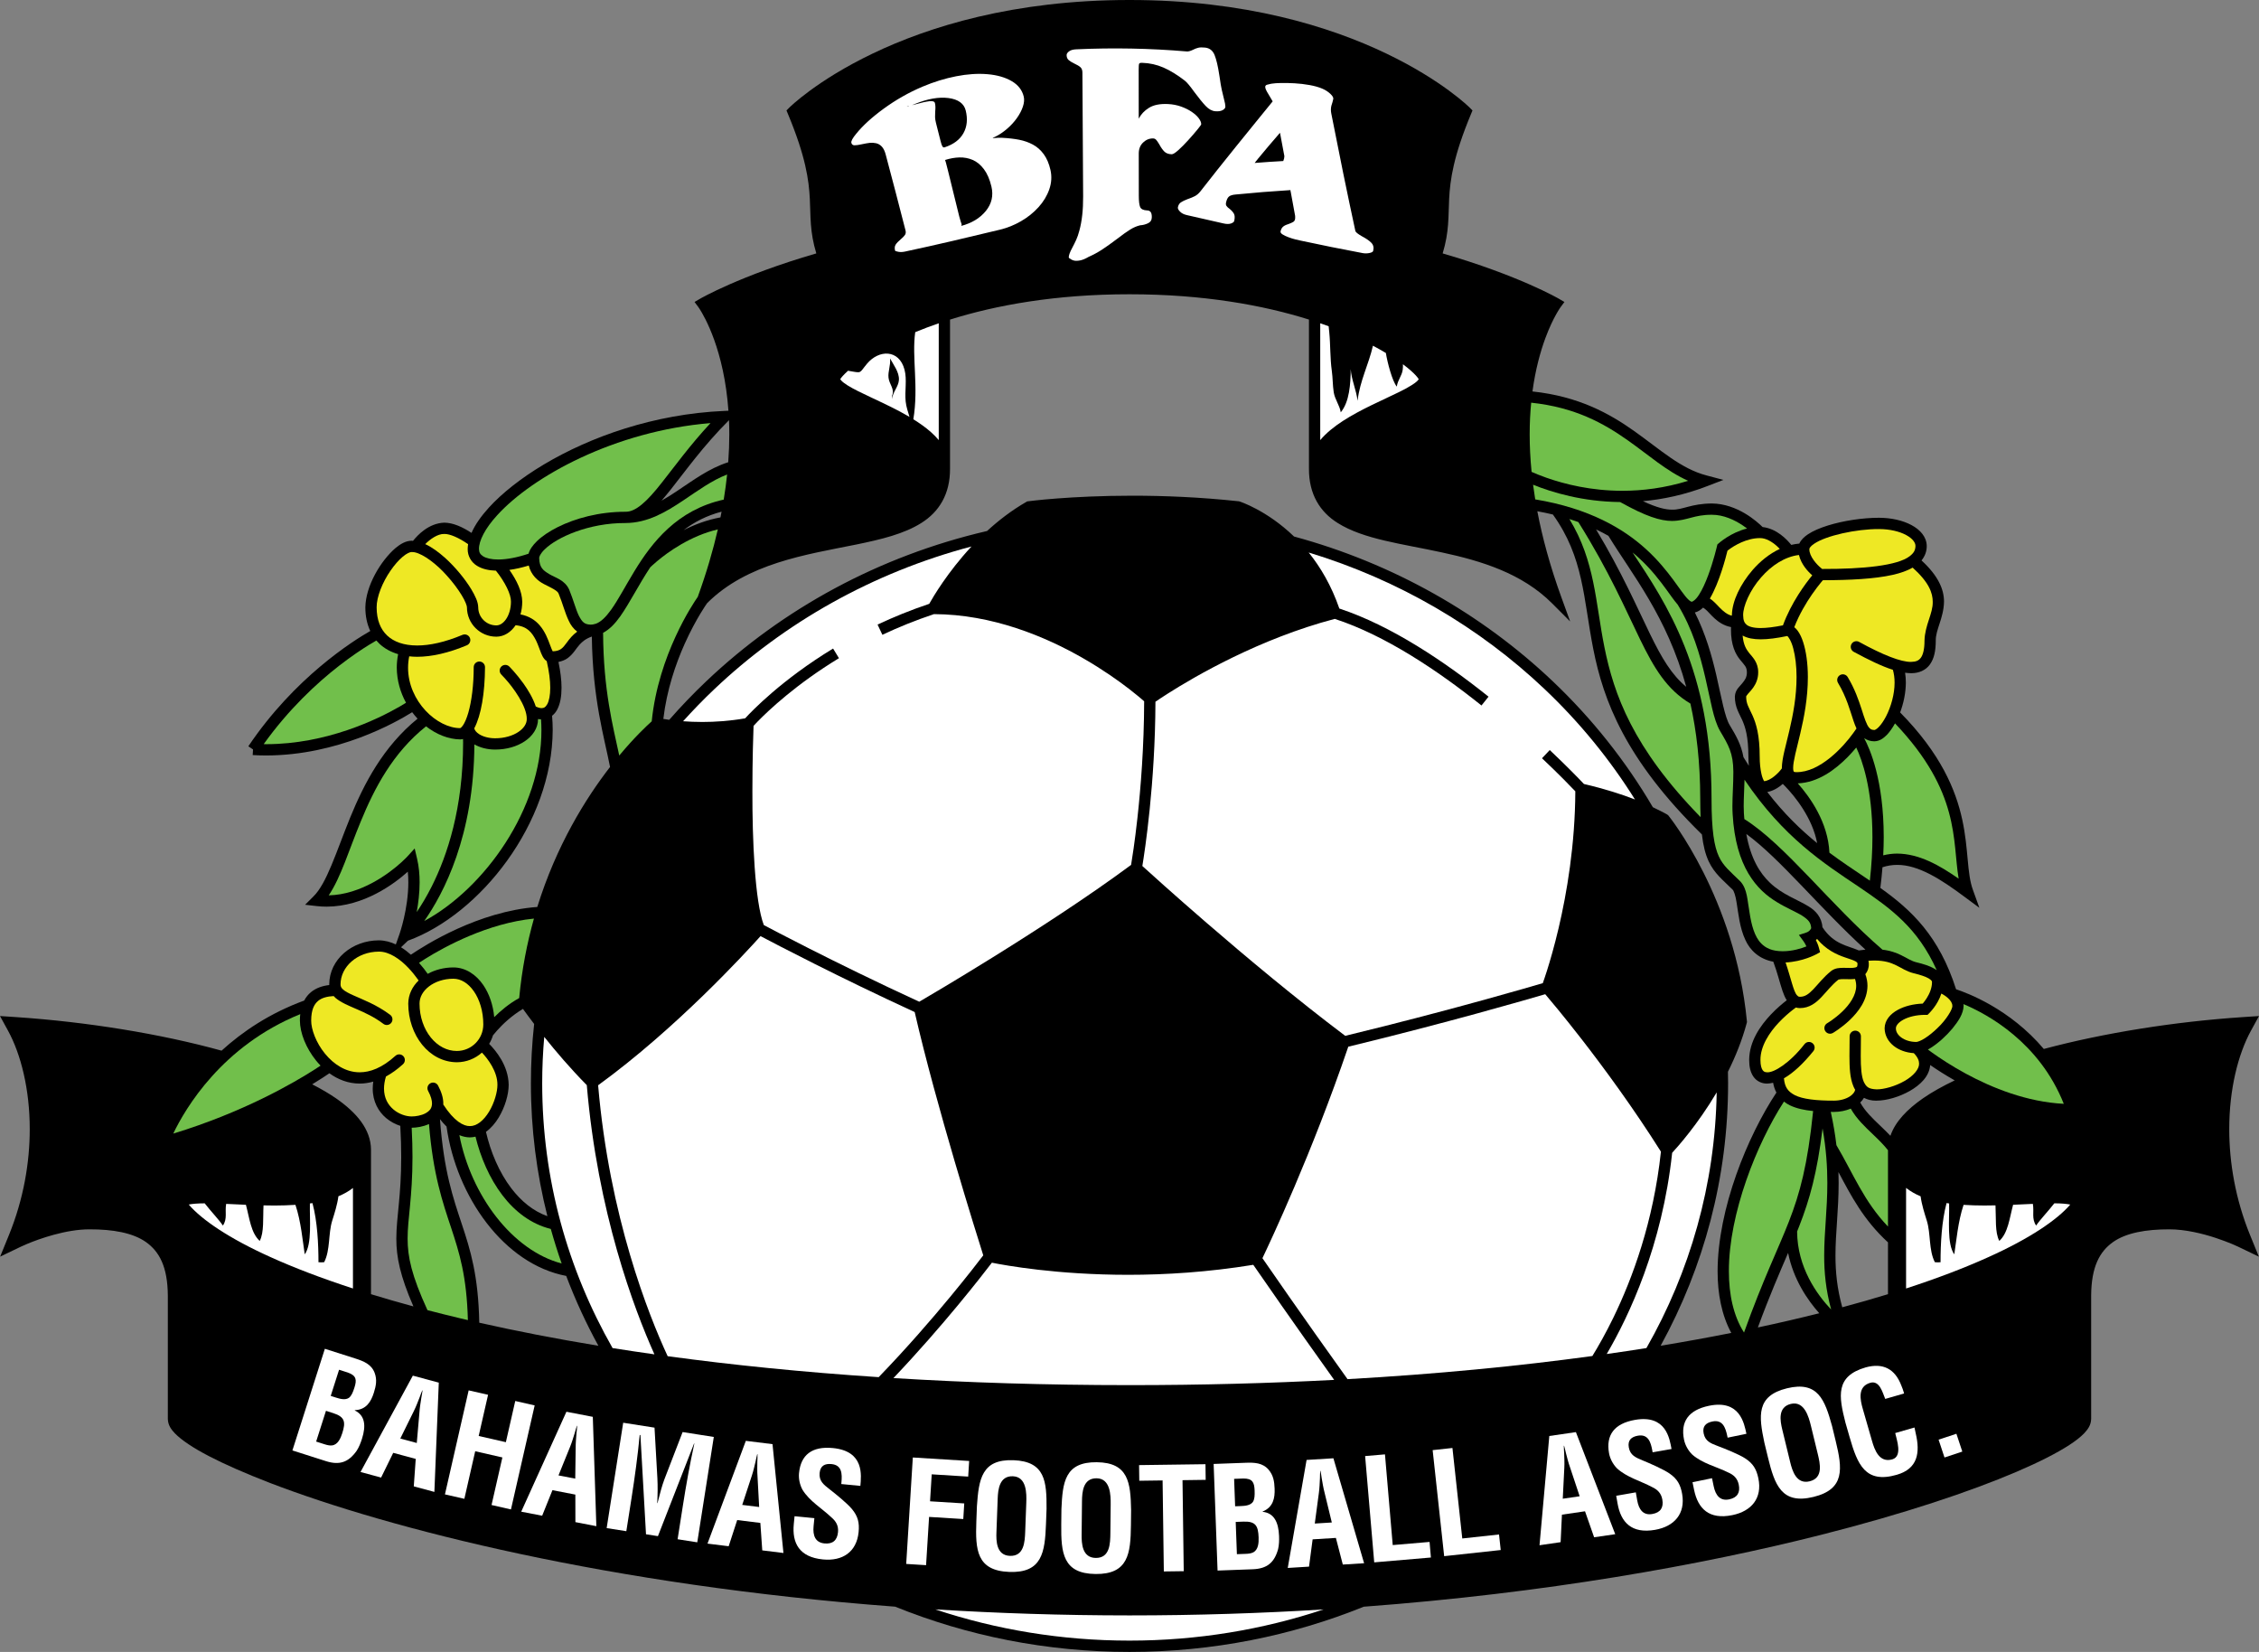 <?xml version="1.0" encoding="utf-8"?>
<!-- Generator: Adobe Illustrator 15.0.0, SVG Export Plug-In . SVG Version: 6.00 Build 0)  -->
<!DOCTYPE svg PUBLIC "-//W3C//DTD SVG 1.1//EN" "http://www.w3.org/Graphics/SVG/1.1/DTD/svg11.dtd">
<svg version="1.1" id="Layer_1" xmlns="http://www.w3.org/2000/svg" xmlns:xlink="http://www.w3.org/1999/xlink" x="0px" y="0px"
	 width="683.84px" height="500px" viewBox="0 0 683.84 500" enable-background="new 0 0 683.84 500" xml:space="preserve">
<rect x="0" y="0" width="683.84" height="500" fill="#808080" stroke="none"/>
<path d="M674.835,341.771c-0.009-12.041,2.672-22.711,6.608-29.867l2.396-4.372l-4.972,0.329
	c-20.511,1.365-41.925,4.767-60.169,9.637c-10.266-12.134-23.118-16.936-26.556-18.064c-5.125-16.065-13.441-23.943-22.922-30.679
	c0.273-2.171,0.48-4.252,0.639-6.257c1.485-0.485,2.952-0.716,4.423-0.716c6.523-0.047,13.473,4.499,20.376,9.634l4.536,3.354
	l-1.912-5.305c-3.826-10.161,2.457-28.915-22.076-53.83c1.039-2.751,1.708-5.882,1.732-9.025c0-1.003-0.074-2.007-0.233-2.995
	c0.616,0.086,1.212,0.138,1.786,0.144c0.044,0,0.087,0.001,0.131,0.001c2.231,0,4.331-0.862,5.602-2.647
	c1.29-1.798,1.759-4.169,1.769-7.149c-0.102-3.299,2.402-6.879,2.494-11.826c0.019-3.74-1.741-7.849-6.807-12.51
	c0.991-1.216,1.599-2.711,1.58-4.366c-0.033-2.83-2.054-4.962-4.635-6.34c-2.63-1.4-6.059-2.198-9.83-2.204
	c-4.989,0.005-10.79,0.886-15.486,2.345c-2.353,0.737-4.422,1.604-6.029,2.672c-1.09,0.739-2.078,1.631-2.595,2.793
	c-0.829,0.071-1.641,0.208-2.435,0.397c-1.344-1.665-4.394-4.915-8.678-5.402c-1.674-1.642-7.608-7.049-15.348-7.132
	c-6.277,0.04-8.84,1.955-12.033,1.872c-1.933,0.008-4.546-0.563-8.847-2.573c6.09-0.54,12.634-1.917,19.442-4.539l4.918-1.893
	l-5.092-1.352c-7.824-2.047-13.891-7.744-21.935-13.453c-7.509-5.32-16.803-10.479-30.771-11.97
	c0.905-6.705,2.409-12.077,3.907-16.133c1.182-3.204,2.359-5.583,3.233-7.152c0.434-0.782,0.795-1.362,1.039-1.74
	s0.356-0.523,0.356-0.526l1.14-1.53l-1.647-0.963c-0.104-0.061-12.051-7.011-35.212-13.737c2.008-6.626,1.693-11.202,1.962-16.503
	c0.301-5.775,1.257-12.818,6.629-25.713l0.439-1.057l-0.807-0.811C444.748,32.404,412.17-0.006,341.919,0
	c-70.253-0.006-102.833,32.404-103.031,32.617l-0.808,0.811l0.439,1.057c5.376,12.896,6.332,19.938,6.63,25.713
	c0.271,5.302-0.045,9.877,1.963,16.503c-23.162,6.726-35.11,13.676-35.212,13.737l-1.648,0.961l1.14,1.532
	c0,0.003,0.111,0.147,0.358,0.526c1.524,2.354,7.46,12.568,8.759,30.864l-1.215,0.053c-21.352,0.929-40.612,7.847-54.611,16.183
	c-6.999,4.174-12.685,8.696-16.682,13.073c-2.379,2.627-4.18,5.185-5.264,7.666c-2.801-1.831-5.575-3.062-8.219-3.099
	c-4.791,0.152-8.153,3.838-9.492,5.507c-0.14-0.01-0.277-0.038-0.417-0.04c-1.817,0.037-3.364,0.971-4.894,2.227
	c-4.479,3.856-9.018,11.453-9.115,17.935c-0.007,2.661,0.509,5.077,1.491,7.16c-5.257,3.006-22.929,14.109-36.911,34.897
	l1.416,0.955l-0.099,1.705c1.368,0.079,2.728,0.118,4.071,0.118c21.68-0.023,39.208-9.967,44.202-13.091
	c0.517,0.685,1.06,1.339,1.638,1.952c-10.458,8.524-16.189,19.687-20.34,29.778c-4.308,10.589-7.144,20.104-11.198,24.047
	l-2.508,2.502l3.524,0.402c1.023,0.117,2.035,0.172,3.035,0.172c11.277-0.065,20.388-6.882,24.533-10.583
	c0.109,1.064,0.157,2.148,0.156,3.228c0.002,3.986-0.663,7.922-1.333,10.84c-0.671,2.92-1.331,4.772-1.328,4.778l-1.118,3.174
	c-1.562-0.741-3.271-1.226-5.129-1.241c-8.136,0.014-14.996,5.773-15.033,13.328c-0.002,0.068,0.007,0.133,0.009,0.201
	c-2.017,0.233-3.937,0.847-5.533,2.148c-0.836,0.681-1.525,1.536-2.061,2.547c-10.428,3.836-18.639,9.363-25.009,15.165
	c-18.657-5.155-40.834-8.707-62.098-10.149L0,307.532l2.394,4.372c3.934,7.151,6.615,17.824,6.607,29.867
	c0,10.096-1.859,21.16-6.285,32.024l-2.675,6.56l6.389-3.065c0.003,0,0.631-0.303,1.81-0.795c3.52-1.483,11.71-4.426,18.875-4.401
	c7.067-0.018,13.132,1.05,17.118,3.885c3.94,2.826,6.514,7.345,6.572,16.16v37.359c0.066,1.938,1.033,3.149,2.116,4.328
	c4.146,4.211,13.737,9.191,28.906,15.064c36.014,13.811,102.635,30.941,189.141,37.411c21.795,8.817,45.774,13.7,70.951,13.7
	c25.165,0,49.133-4.877,70.919-13.687c55.069-4.118,102.087-12.558,138.264-21.709c25.44-6.436,45.519-13.213,59.335-19.12
	c6.914-2.962,12.253-5.688,15.998-8.123c1.876-1.225,3.355-2.366,4.485-3.537c1.08-1.179,2.047-2.389,2.114-4.328v-37.359
	c0.057-8.815,2.63-13.334,6.571-16.16c3.987-2.835,10.051-3.903,17.119-3.885c4.767-0.008,10.02,1.278,14.008,2.593
	c1.998,0.658,3.688,1.318,4.866,1.808c1.179,0.492,1.807,0.795,1.81,0.795l6.395,3.072l-2.681-6.57
	C676.694,362.928,674.835,351.867,674.835,341.771z M539.685,237.27c0.212,0.209,0.444,0.443,0.705,0.714
	c2.93,3.014,8.276,9.606,9.694,17.213c-4.966-4.03-10.033-8.914-15.1-15.469C536.907,239.372,538.477,238.321,539.685,237.27z
	 M515.542,183.922c0.175,0.09,0.371,0.216,0.618,0.416c1.505,1.128,3.568,4.653,7.859,5.466c-0.004,0.196-0.02,0.415-0.02,0.603
	c-0.042,4.928,1.398,7.632,2.786,9.311c1.41,1.77,2.001,2.065,2.033,3.813c-0.014,1.466-0.583,2.296-1.414,3.291
	c-0.736,0.981-2.098,1.851-2.23,3.998c-0.002,3.223,1.293,5.03,2.202,7.078c0.934,2.102,1.888,4.93,1.9,11.144
	c0.001,0.955,0.054,1.861,0.132,2.739c-0.542-0.849-1.086-1.704-1.628-2.6c-0.681-3.818-2.268-6.555-4.14-9.66
	c-1.494-2.401-2.504-8.271-4.102-15.263c-1.339-5.762-3.201-12.375-6.468-18.874C514.043,185.139,514.847,184.608,515.542,183.922z
	 M486.896,162.181c7.117,11.673,17.718,24.356,23.558,45.703c-4.417-3.633-7.415-8.716-10.924-15.902
	c-3.929-8.044-8.451-18.538-16.364-31.734C484.479,160.869,485.725,161.514,486.896,162.181z M112.309,391.721v-43.775
	c-0.067-6.139-4.354-11.171-10.581-15.502c-2.135-1.467-4.561-2.881-7.217-4.245c2.419-1.47,4.178-2.639,5.199-3.34
	c2.588,1.871,5.681,3.112,9.173,3.118c0.006,0,0.013,0,0.02,0c1.331,0,2.702-0.207,4.095-0.596c-0.103,0.72-0.168,1.423-0.168,2.099
	c-0.014,3.917,1.739,6.998,4.066,8.943c1.315,1.102,2.79,1.874,4.282,2.349c0.191,3.489,0.275,6.606,0.275,9.387
	c0.003,12.055-1.463,18.16-1.477,24.743c-0.008,5.618,1.162,11.312,5.17,20.522C120.664,394.209,116.385,392.973,112.309,391.721z
	 M145.083,400.353c-0.271-14.221-2.678-22.012-5.265-29.778c-2.643-7.982-5.457-15.987-6.633-31.823
	c0.661,0.828,1.324,1.589,1.989,2.223c2.966,21.213,17.404,41.652,36.228,45.218c2.764,7.287,6.011,14.351,9.739,21.144
	C168.172,405.2,156.147,402.851,145.083,400.353z M148.079,315.955c0.481-0.802,0.875-1.662,1.151-2.577
	c0.214-0.272,0.614-0.763,1.229-1.446c1.579-1.792,4.415-4.532,7.857-6.557c0.74,1.03,1.884,2.597,3.378,4.554
	c-0.646,5.909-0.981,11.905-0.98,17.976c-0.001,13.846,1.738,27.304,4.993,40.202c-4.292-1.526-7.918-4.516-10.898-8.403
	c-3.708-4.842-6.302-11.043-7.701-17.119c1.565-1.122,2.854-2.683,3.863-4.345c1.917-3.203,3.003-6.915,3.02-9.884
	C153.903,322.488,150.042,317.931,148.079,315.955z M162.648,274.515c-17.849,1.319-33.916,11.506-38.263,14.454
	c-0.907-0.809-1.907-1.581-2.987-2.251l2.084-1.983c21.822-7.955,43.733-35.506,43.833-63.814c0-1.423-0.072-2.848-0.188-4.27
	c0.649-0.512,1.191-1.164,1.562-1.906c0.921-1.754,1.289-3.958,1.297-6.571c0-2.299-0.321-4.938-0.928-7.818
	c1.084-0.221,2.022-0.602,2.776-1.145c1.793-1.323,2.531-2.928,3.644-4.119c0.843-0.915,1.836-1.763,3.681-2.421
	c0.263,19.134,3.741,30.362,5.516,39.475C177.272,241.699,168.423,255.912,162.648,274.515z M202.983,148.257
	c4.556-5.741,9.903-13.279,17.594-20.967l0.104-0.103c0.058,1.393,0.092,2.827,0.092,4.308c0,2.661-0.106,5.47-0.325,8.412
	c-5.815,1.847-10.726,5.536-15.53,8.737c-1.567,1.052-3.117,2.031-4.67,2.903C201.139,150.525,202.043,149.422,202.983,148.257z
	 M218.43,154.874c-0.109,0.574-0.215,1.144-0.334,1.727c-4.112,0.755-7.879,2.199-11.15,3.86
	C210.138,158.022,213.903,156.061,218.43,154.874z M502.705,407.326c13.039-23.76,20.422-50.773,20.42-79.421
	c0-1.175-0.022-2.346-0.046-3.515c2.267-4.541,4.285-9.504,5.684-14.729l0.077-0.298l-0.026-0.303
	c-3.601-37.278-23.571-61.964-23.678-62.112l-0.132-0.167l-0.163-0.128c-0.092-0.075-0.494-0.399-4.497-2.332
	c-8.229-14.039-18.452-26.873-30.323-38.14c-21.469-20.378-48.294-35.66-78.29-43.788c-8.26-7.969-16.359-10.566-16.495-10.607
	l-0.167-0.051l-0.165-0.017c-11.724-1.263-22.688-1.682-32.101-1.682c-18.831,0-31.465,1.679-31.521,1.685l-0.331,0.045
	l-0.291,0.167c-4.409,2.526-8.368,5.586-11.858,8.789c-32.699,7.582-61.932,23.578-84.982,45.459
	c-3.929,3.728-7.673,7.632-11.229,11.69c-0.716-0.097-1.309-0.19-1.787-0.271c1.035-8.771,3.738-16.662,6.461-22.732
	c1.729-3.862,3.461-6.988,4.754-9.138c1.063-1.764,1.804-2.835,2.039-3.169c12.088-12.065,29.902-14.672,45.087-17.732
	c7.598-1.558,14.528-3.215,19.787-6.555c5.285-3.31,8.716-8.662,8.659-16.476c0-0.007-0.001-0.013-0.001-0.019V96.732
	c13.788-4.33,31.86-7.67,54.329-7.666c22.469,0,40.541,3.332,54.327,7.661v45.047c0,0.008-0.001,0.017-0.001,0.024
	c-0.059,7.814,3.374,13.167,8.657,16.476c7.888,4.983,19.54,6.305,31.564,8.926c12.034,2.586,24.317,6.345,33.399,15.441
	l5.447,5.456l-2.633-7.246c-3.451-9.49-5.79-18.184-7.302-26.109c1.634,0.299,3.205,0.629,4.71,0.991
	c9.396,13.053,9.206,25.462,12.243,40.792c3.05,15.391,9.618,33.291,32.868,56.043c0.406,3.46,1.067,5.989,2.017,8.071
	c1.773,3.818,4.354,5.712,7.267,8.629c0.352,0.247,0.917,1.836,1.225,3.967c0.541,3.2,0.891,7.513,2.647,11.258
	c1.404,3.129,4.183,5.806,8.458,6.593c1.241,3.331,1.956,6.383,2.779,8.817c0.363,1.055,0.747,2.007,1.29,2.855
	c-1.229,0.94-2.99,2.4-4.791,4.296c-3.182,3.377-6.555,8.12-6.583,13.786c0.002,2.072,0.387,3.785,1.345,5.116
	c0.931,1.319,2.496,2.023,4.028,2.023c0.031,0,0.062,0,0.092-0.001c0.584-0.018,1.179-0.106,1.781-0.251
	c0.19,1.082,0.522,2.079,1,2.97c-8.696,13.107-17.771,35.122-17.805,54.073c0,6.797,1.208,13.237,4.138,18.676
	C517.266,404.801,510.145,406.099,502.705,407.326z M532.139,401.792c3.572-9.714,6.582-16.588,9.148-22.556
	c1.626,8.019,5.81,14.176,9.438,18.254C544.841,398.967,538.649,400.406,532.139,401.792z M551.676,280.631
	c-0.178-2.964-2.071-5.03-4.214-6.304c-3.451-2.132-7.904-3.535-11.714-7.185c-3.022-2.902-5.76-7.23-7.104-14.712
	c10.162,7.375,22.337,22.527,36.056,35.007c-0.635,0.058-1.304,0.139-2,0.241C559.37,286.204,555.133,285.907,551.676,280.631z
	 M571.528,391.717c-4.374,1.345-8.995,2.669-13.845,3.967c-1.582-5.765-2.049-10.748-2.053-15.631
	c-0.003-6.924,0.953-13.705,0.959-22.025c0-1.061-0.023-2.158-0.059-3.272c3.827,7.187,7.595,14.489,14.997,21.282V391.717z
	 M582.11,332.444c-4.756,3.308-8.373,7.028-9.849,11.337c-0.963-1.017-1.949-1.969-2.907-2.886
	c-2.513-2.383-4.804-4.581-6.225-7.188c0.439-0.422,0.818-0.898,1.127-1.411c1.037,0.533,2.247,0.849,3.597,0.849
	c0.086,0,0.174-0.001,0.26-0.003c3.043-0.02,6.823-1.123,10.078-2.967c3.045-1.772,5.821-4.29,6.117-7.81
	c1.998,1.378,4.503,2.993,7.411,4.646C588.119,328.727,584.876,330.532,582.11,332.444z"/>
<g>
	<path fill="#FFFFFF" d="M268.103,46.725c-0.276-1.037-0.666-1.823-1.166-2.359c-0.501-0.534-1.082-0.873-1.739-1.016
		c-0.659-0.143-1.3-0.177-1.925-0.107c-0.626,0.07-1.365,0.199-2.219,0.386c-1.08,0.239-1.871,0.357-2.373,0.351
		c-0.501-0.006-0.82-0.25-0.954-0.728c-0.142-0.513,0.361-1.444,1.512-2.825c1.961-2.417,4.721-4.943,8.299-7.549
		c3.577-2.604,7.508-4.871,11.811-6.682c3.302-1.389,6.663-2.439,10.083-3.108c3.418-0.671,6.602-0.879,9.542-0.625
		c2.94,0.253,5.386,0.973,7.33,2.121c1.943,1.149,3.147,2.72,3.605,4.674c0.203,0.87,0.118,1.875-0.257,3.01
		c-0.374,1.137-0.98,2.294-1.816,3.474C307,36.918,306,38.004,304.84,39c-1.16,0.997-2.355,1.794-3.582,2.397
		c-0.21,0.11-0.36,0.179-0.447,0.205c-0.21,0.11-0.31,0.188-0.3,0.229c0.116-0.012,0.23-0.024,0.346-0.037
		c0.922-0.098,1.768-0.124,2.535-0.08c1.962,0.1,3.686,0.303,5.169,0.597c1.484,0.293,2.858,0.779,4.122,1.458
		c1.261,0.678,2.355,1.647,3.275,2.902c0.92,1.257,1.599,2.843,2.032,4.754c0.443,1.958,0.325,3.917-0.352,5.873
		c-0.678,1.957-1.772,3.767-3.278,5.428c-1.508,1.663-3.278,3.076-5.309,4.245c-2.03,1.17-4.123,2.011-6.276,2.53
		c-9.624,2.324-19.223,4.598-28.828,6.647c-0.747,0.159-1.423,0.178-2.032,0.059c-0.609-0.12-0.929-0.236-0.958-0.353
		c-0.19-0.739-0.128-1.347,0.188-1.829s0.819-1.005,1.506-1.579c0.609-0.514,1.042-0.959,1.295-1.331
		c0.252-0.372,0.309-0.834,0.168-1.385C272.093,61.838,270.085,54.158,268.103,46.725z M275.118,32.098
		c-0.029-0.115-0.24-0.091-0.63,0.071C274.698,32.145,274.908,32.121,275.118,32.098z M285.27,44.291
		c0.168,0.294,0.406,0.391,0.712,0.289c2.67-0.881,4.561-2.29,5.665-4.263c1.104-1.971,1.336-4.277,0.693-6.873
		c-0.519-2.101-2.261-3.384-5.211-3.768c-2.949-0.383-6.34,0.229-10.159,1.788c-0.305,0.124-0.607,0.248-0.912,0.372
		c0.087-0.035,0.471-0.129,1.152-0.28c1.743-0.497,3.118-0.798,4.121-0.915c1.001-0.115,1.565,0.069,1.686,0.542
		c0.172,0.672,0.199,1.531,0.084,2.573c-0.034,0.621-0.047,1.179-0.039,1.675c0.007,0.497,0.102,1.101,0.284,1.816
		c0.46,1.81,0.921,3.627,1.383,5.457C284.92,43.467,285.1,43.999,285.27,44.291z M297.841,51.197
		c-1.001-1.32-2.132-2.25-3.395-2.792c-1.265-0.54-2.6-0.789-4.009-0.752c-1.408,0.04-2.856,0.299-4.345,0.77
		c0.043-0.012,0.334,1.054,0.874,3.217c1.138,4.578,2.278,9.208,3.418,13.89c0.092,0.375,0.241,0.894,0.448,1.553
		c0.114,0.282,0.193,0.507,0.234,0.675c0.082,0.336,0.017,0.552-0.192,0.647c3.237-0.841,5.75-2.343,7.538-4.529
		c1.79-2.183,2.359-4.671,1.708-7.415C299.601,54.277,298.839,52.52,297.841,51.197z"/>
	<path fill="#FFFFFF" d="M346.054,43.124c-0.89,0.84-1.33,1.956-1.33,3.343c0.004,4.256,0.009,8.513,0.013,12.769
		c0.001,1.666,0.137,2.812,0.41,3.437c0.272,0.626,0.973,0.966,2.105,1.018c0.449,0.003,0.802,0.157,1.05,0.458
		c0.249,0.303,0.374,0.823,0.373,1.56c0.001,0.878-0.384,1.499-1.152,1.865c-0.769,0.365-1.556,0.571-2.37,0.617
		c-0.995,0.229-2,0.656-3.015,1.281c-1.015,0.626-2.335,1.566-3.956,2.82c-1.667,1.257-3.151,2.317-4.455,3.179
		c-1.306,0.865-2.699,1.622-4.181,2.277c-0.449,0.279-1,0.547-1.652,0.805c-0.652,0.255-1.36,0.385-2.126,0.388
		c-0.496,0.002-0.992-0.136-1.49-0.41c-0.497-0.274-0.746-0.481-0.748-0.62c-0.003-0.645,0.35-1.615,1.062-2.911
		c0.445-0.833,0.845-1.644,1.202-2.432c0.356-0.789,0.667-1.692,0.932-2.71c0.795-2.873,1.182-6.346,1.157-10.416
		c-0.072-12.507-0.147-25.014-0.221-37.52c-0.005-0.693-0.204-1.219-0.594-1.573c-0.393-0.355-1.001-0.723-1.83-1.101
		c-0.78-0.381-1.368-0.741-1.759-1.091c-0.393-0.348-0.59-0.843-0.595-1.49c-0.002-0.367,0.236-0.739,0.715-1.11
		c0.479-0.372,1.2-0.584,2.162-0.628c11.167-0.516,22.37-0.302,33.5,0.643c0.456,0.04,1.05-0.115,1.783-0.458
		c0.595-0.309,1.155-0.527,1.68-0.655c0.526-0.128,1.225-0.148,2.091-0.052c1.368,0.15,2.322,0.91,2.862,2.258
		c0.54,1.347,1.008,3.326,1.404,5.931c0.045,0.23,0.088,0.504,0.132,0.823c0.219,1.596,0.432,2.842,0.63,3.737
		c0.201,0.895,0.433,1.872,0.702,2.928c0.265,0.968,0.397,1.696,0.396,2.188c-0.002,0.403-0.276,0.755-0.823,1.062
		c-0.545,0.308-1.294,0.417-2.248,0.335c-0.999-0.085-1.962-0.614-2.89-1.594c-0.927-0.979-2.071-2.381-3.431-4.215
		c-1.317-1.829-2.27-2.971-2.861-3.425c-2.278-1.762-4.435-3.089-6.472-3.979c-2.034-0.887-4.198-1.375-6.489-1.441
		c-0.504-0.015-0.801,0.081-0.893,0.287c-0.093,0.205-0.136,0.841-0.135,1.906c0.006,4.904,0.008,9.809,0.014,14.712
		c0.683-1.329,1.719-2.431,3.113-3.292c1.39-0.86,3.296-1.249,5.713-1.138c1.412,0.065,2.736,0.319,3.964,0.754
		c1.229,0.437,2.309,0.973,3.241,1.601c0.927,0.631,1.644,1.281,2.142,1.951c0.497,0.669,0.747,1.275,0.742,1.819
		c0.001,0.137-0.4,0.686-1.199,1.661c-0.799,0.973-1.723,2.036-2.771,3.192c-1.049,1.158-2.039,2.158-2.972,2.991
		c-0.933,0.834-1.603,1.249-2.011,1.235c-0.954-0.031-1.692-0.304-2.213-0.827c-0.522-0.519-1.034-1.248-1.533-2.184
		c-0.362-0.609-0.672-1.056-0.921-1.339c-0.249-0.283-0.557-0.43-0.92-0.439C347.951,41.876,346.939,42.282,346.054,43.124z"/>
	<path fill="#FFFFFF" d="M410.301,69.945c0.103,0.337,0.737,0.854,1.914,1.536c1.271,0.665,2.229,1.317,2.875,1.964
		c0.648,0.648,0.848,1.473,0.596,2.488c-0.071,0.291-0.448,0.507-1.128,0.649c-0.681,0.142-1.374,0.152-2.077,0.02
		c-6.298-1.173-12.588-2.456-18.881-3.802c-0.441-0.094-0.966-0.217-1.578-0.371c-0.612-0.153-1.267-0.36-1.971-0.623
		c-0.703-0.26-1.299-0.543-1.783-0.846c-0.486-0.303-0.69-0.622-0.616-0.953c0.15-0.664,0.434-1.153,0.855-1.47
		c0.419-0.316,1.001-0.582,1.745-0.797c0.559-0.215,0.976-0.407,1.246-0.58c0.271-0.171,0.445-0.419,0.52-0.745
		c0.057-0.243,0.075-0.518,0.053-0.825c-0.003-0.086-0.007-0.172-0.01-0.258c-0.444-2.402-0.886-4.815-1.328-7.243
		c-0.077-0.278-0.105-0.459-0.085-0.54c-0.023-0.006-0.046-0.012-0.067-0.018c-0.049,0.007-0.098,0.016-0.145,0.024
		c-5.447,0.333-10.912,0.779-16.384,1.316c-0.949,0.081-1.625,0.288-2.021,0.624c-0.399,0.334-0.693,0.936-0.881,1.803
		c-0.095,0.434-0.045,0.789,0.153,1.063c0.193,0.276,0.493,0.554,0.898,0.831c0.63,0.516,1.077,1.018,1.343,1.512
		c0.263,0.494,0.292,1.214,0.083,2.165c-0.066,0.302-0.389,0.556-0.966,0.768c-0.578,0.208-1.329,0.208-2.257-0.002
		c-3.706-0.845-7.417-1.691-11.129-2.533c-0.887-0.199-1.578-0.553-2.071-1.063c-0.497-0.509-0.709-0.942-0.635-1.301
		c0.142-0.67,0.441-1.163,0.901-1.478c0.458-0.314,1.144-0.646,2.053-0.994c0.899-0.303,1.637-0.606,2.213-0.913
		c0.576-0.304,1.114-0.768,1.618-1.388c1.541-1.993,3.24-4.16,5.098-6.48c1.856-2.319,3.825-4.784,5.902-7.365
		c2.077-2.579,4.063-5.029,5.959-7.35c1.898-2.318,3.549-4.336,4.951-6.085c-0.267-0.49-0.675-1.188-1.231-2.091
		c-0.769-1.203-1.106-2.013-1.012-2.422c0.056-0.245,0.226-0.417,0.511-0.514c0.283-0.096,0.701-0.197,1.252-0.303
		c0.388-0.032,0.61-0.061,0.666-0.083c0.3-0.064,1.076-0.117,2.326-0.144c1.248-0.027,2.63,0,4.139,0.086
		c1.512,0.085,3.026,0.266,4.539,0.536c1.515,0.271,2.793,0.638,3.831,1.083c0.954,0.409,1.769,0.938,2.45,1.58
		c0.677,0.641,0.969,1.165,0.867,1.569c-0.027,0.112-0.104,0.426-0.232,0.945c-0.135,0.352-0.247,0.714-0.336,1.085
		c-0.184,0.743-0.191,1.542-0.018,2.39C405.414,46.669,407.833,58.542,410.301,69.945z M380.317,48.664
		c-0.261,0.326-0.431,0.548-0.503,0.661c2.89-0.232,5.777-0.428,8.655-0.584c0.089-0.19,0.173-0.448,0.25-0.773
		c0.056-0.244,0.085-0.472,0.09-0.69c-0.445-2.351-0.889-4.714-1.331-7.087c-2.252,2.58-4.511,5.245-6.769,7.984
		C380.625,48.329,380.496,48.491,380.317,48.664z"/>
</g>
<g>
	<g>
		<path fill="#EEE824" d="M143.457,300.054c1.722,2.477,2.853,6.047,2.847,10.024c0,4.439-3.588,8.029-8.029,8.029
			c-3-0.003-5.759-1.488-7.854-4.068c-2.084-2.572-3.424-6.219-3.421-10.281c0-1.932,0.998-3.746,2.836-5.174
			c1.829-1.417,4.464-2.351,7.415-2.343C139.524,296.238,141.721,297.563,143.457,300.054z"/>
		<path fill="#71BF4B" d="M95.322,323.667c-6.45,4.138-21.697,12.987-42.871,19.447c3.632-7.6,14.74-26.543,38.442-36.157
			c-0.07,0.615-0.115,1.251-0.111,1.926c0.026,3.793,1.847,8.355,4.948,12.19c0.41,0.505,0.85,0.994,1.31,1.468
			C96.563,322.861,95.998,323.235,95.322,323.667z"/>
		<path fill="#EEE824" d="M128.8,336.971c-1.254,0.675-3.027,0.963-4.191,0.951c-1.657,0.012-3.852-0.696-5.506-2.11
			c-1.659-1.42-2.843-3.42-2.858-6.332c0.003-1.076,0.186-2.296,0.589-3.652c1.708-0.921,3.436-2.147,5.165-3.724
			c0.696-0.637,0.75-1.717,0.113-2.414c-0.634-0.697-1.714-0.748-2.41-0.112l-0.002-0.002c-4.06,3.683-7.677,4.979-10.817,4.984
			c-4.167,0.008-7.827-2.364-10.506-5.643c-2.672-3.241-4.203-7.375-4.177-10.033c0.019-3.287,0.902-4.934,2.113-5.947
			c1.072-0.896,2.704-1.35,4.692-1.45c0.185,0.212,0.379,0.413,0.588,0.591c3.341,2.781,8.889,3.617,14.478,7.831
			c0.306,0.228,0.665,0.337,1.02,0.337c0.522,0,1.036-0.236,1.372-0.685c0.563-0.757,0.407-1.828-0.35-2.393
			c-4.148-3.089-8.267-4.601-11.128-5.888c-1.431-0.633-2.53-1.226-3.126-1.763c-0.596-0.569-0.746-0.861-0.776-1.57
			c0.014-5.29,5.024-9.897,11.618-9.91c3.13-0.043,6.426,2.291,8.863,4.861c1.218,1.267,2.214,2.556,2.901,3.513
			c0.097,0.136,0.171,0.245,0.255,0.367c-1.906,1.843-3.094,4.235-3.136,6.978c0.017,9.558,6.273,17.697,14.692,17.768
			c2.932-0.007,5.594-1.116,7.616-2.925c1.759,1.831,4.735,5.754,4.688,9.756c0.017,2.103-0.924,5.494-2.529,8.117
			c-1.621,2.689-3.762,4.417-5.819,4.371c-1.916,0.03-4.741-1.429-8.056-6.544c0.004-0.105,0.023-0.202,0.021-0.309
			c-0.003-1.633-0.519-3.416-1.589-5.415c-0.447-0.832-1.481-1.147-2.314-0.7c-0.83,0.448-1.144,1.482-0.697,2.315
			c0.887,1.653,1.184,2.913,1.182,3.799C130.743,335.507,130.071,336.245,128.8,336.971z"/>
		<path fill="#71BF4B" d="M219.085,151.22c-14.042,3.092-21.673,12.867-26.996,21.595c-2.747,4.497-4.954,8.761-7.106,11.756
			c-1.629,2.266-3.099,3.657-4.595,4.214c-0.328,0.065-0.623,0.15-0.928,0.229c-0.212,0.03-0.422,0.053-0.636,0.051
			c-1.926-0.076-2.53-0.721-3.575-2.658c-0.944-1.915-1.677-4.863-2.965-7.979c-1.342-2.896-4.114-3.522-5.947-4.623
			c-1.912-1.158-3.033-1.928-3.12-4.899c-0.042-0.341,0.405-1.425,1.666-2.621c3.72-3.672,13.347-8.01,24.417-7.974c0,0,0,0,0.001,0
			v0.003c0.024,0,0.046-0.004,0.071-0.005c6.721-0.034,12.246-3.355,17.445-6.825c4.455-2.994,8.742-6.116,13.293-7.861
			C219.854,146.067,219.517,148.596,219.085,151.22z"/>
		<path fill="#EEE824" d="M154.203,172.497c1.84-0.249,3.802-0.694,5.857-1.33c0.697,2.917,2.778,4.695,4.627,5.632
			c2.373,1.213,4.195,2.029,4.44,2.943c1.182,2.819,1.873,5.715,3.049,8.16c0.55,1.239,1.405,2.42,2.552,3.276
			c-1.407,1.041-2.339,2.201-3.032,3.17c-0.708,0.959-1.238,1.655-1.84,2.072c-0.555,0.382-1.22,0.671-2.537,0.722
			c-0.182-0.317-0.502-1.059-0.816-1.95c-0.634-1.687-1.451-3.986-3.164-5.959c-1.305-1.533-3.242-2.782-5.779-3.263
			c0.342-1.202,0.53-2.497,0.532-3.853C158.046,179.029,156.478,175.736,154.203,172.497z"/>
		<path fill="#71BF4B" d="M150.522,155.936c10.588-11.646,35.398-25.466,64.566-27.876c-6.299,6.772-10.917,13.21-14.781,18.073
			c-4.459,5.692-7.918,8.859-10.984,8.764c-0.007,0-0.015,0.001-0.023,0.001c-7.97,0.002-15.145,1.995-20.418,4.619
			c-2.639,1.319-4.801,2.787-6.38,4.321c-1.188,1.178-2.11,2.388-2.5,3.76c-3.473,1.168-6.663,1.755-9.169,1.75
			c-2.084,0.009-3.685-0.398-4.589-0.974c-0.892-0.603-1.213-1.127-1.25-2.201C144.952,163.75,146.8,159.972,150.522,155.936z"/>
		<path fill="#EEE824" d="M134.517,161.617c1.641-0.041,4.384,1.125,7.185,3.093c-0.075,0.492-0.119,0.979-0.124,1.464
			c-0.036,2.153,1.127,4.073,2.865,5.105c1.558,0.957,3.494,1.374,5.684,1.454c2.792,3.493,4.604,7.2,4.549,9.386
			c0.005,2.134-0.61,4.037-1.497,5.31c-0.902,1.286-1.945,1.868-2.944,1.865c-3.025-0.005-5.461-2.444-5.466-5.467
			c-0.056-1.743-0.904-3.428-2.123-5.503c-1.859-3.048-4.728-6.588-7.902-9.459c-1.938-1.72-3.95-3.231-6.022-4.177
			C130.173,163.243,132.455,161.543,134.517,161.617z"/>
		<path fill="#71BF4B" d="M120.909,213.902c-6.547,3.78-22.054,11.355-40.343,11.344c-0.243,0-0.492-0.019-0.736-0.021
			c7.588-10.603,16.065-18.464,22.831-23.72c3.654-2.837,6.802-4.928,9.027-6.302c0.925-0.572,1.672-1.009,2.243-1.332
			c0.289,0.337,0.591,0.663,0.915,0.968c1.553,1.465,3.479,2.51,5.676,3.161c-0.272,1.387-0.409,2.759-0.409,4.102
			c0.034,3.872,1.089,7.479,2.799,10.603C122.392,213.029,121.723,213.434,120.909,213.902z"/>
		<path fill="#EEE824" d="M123.529,202.102c0-1.125,0.113-2.278,0.344-3.447c0.773,0.082,1.561,0.138,2.38,0.138
			c0.01,0,0.02,0,0.029,0c4.387-0.003,9.446-1.138,15.044-3.482c0.87-0.366,1.281-1.367,0.917-2.237
			c-0.366-0.87-1.368-1.278-2.237-0.915c-5.282,2.215-9.932,3.219-13.724,3.216c-4.06-0.003-7.08-1.125-9.09-3.023
			c-2.005-1.901-3.166-4.684-3.177-8.525c-0.028-3.179,1.792-7.625,4.186-11.078c1.185-1.734,2.505-3.233,3.708-4.239
			c1.194-1.029,2.298-1.463,2.698-1.426c0.201-0.01,0.42,0.008,0.647,0.042c0.107,0.034,0.218,0.042,0.328,0.055
			c2.604,0.563,6.574,3.512,9.676,7.031c1.787,1.971,3.367,4.079,4.466,5.892c1.119,1.767,1.68,3.414,1.627,3.724
			c0,4.907,3.973,8.88,8.884,8.884c2.399-0.004,4.432-1.41,5.754-3.339c0.028-0.041,0.047-0.089,0.075-0.13
			c3.611,0.342,4.999,2.259,6.225,4.651c0.615,1.292,1.04,2.658,1.532,3.843c0.255,0.598,0.512,1.164,0.951,1.711
			c0.172,0.227,0.431,0.457,0.731,0.655c0.71,3.082,1.065,5.839,1.065,8.07c0.008,2.269-0.369,4-0.896,4.963
			c-0.572,0.963-0.939,1.16-1.706,1.202c-0.421,0.002-1.026-0.135-1.776-0.486c-0.833-2.556-2.307-4.952-3.733-6.973
			c-2.138-2.985-4.24-5.085-4.283-5.127c-0.667-0.667-1.75-0.667-2.417,0.003c-0.667,0.667-0.667,1.75,0.003,2.417
			c0.038,0.038,0.498,0.499,1.208,1.304c2.257,2.455,6.604,8.331,6.49,12.18c0.005,1.343-0.815,2.733-2.54,3.895
			c-1.704,1.141-4.219,1.917-7.024,1.912c-1.946,0.005-3.684-0.505-4.811-1.217c-0.961-0.612-1.395-1.249-1.513-1.798
			c2.079-3.934,3.207-10.646,3.248-18.507c0-0.945-0.765-1.71-1.71-1.71c-0.942,0-1.707,0.765-1.707,1.71
			c0.003,5.433-0.645,10.352-1.634,13.783c-0.491,1.711-1.079,3.049-1.617,3.828c-0.266,0.393-0.513,0.636-0.667,0.743
			c-0.162,0.112-0.182,0.089-0.182,0.096c-3.355,0.019-7.385-1.957-10.49-5.306C125.699,211.743,123.526,207.135,123.529,202.102z"
			/>
		<path fill="#71BF4B" d="M162.876,217.644c0.304,0.054,0.605,0.086,0.908,0.097c0.068,1.058,0.114,2.117,0.114,3.179
			c0.091,23.857-17.238,48.002-35.474,57.855c5.84-8.299,15.064-25.793,15.176-53.465c1.745,0.997,3.915,1.564,6.294,1.567
			c3.423-0.002,6.545-0.908,8.919-2.486c2.358-1.559,4.057-3.928,4.063-6.737C162.877,217.65,162.876,217.647,162.876,217.644z"/>
		<path fill="#71BF4B" d="M123.345,259.209c0,0.005-0.634,0.703-1.866,1.815c-3.623,3.301-12.147,9.76-21.969,9.978
			c3.702-5.468,6.072-13.64,9.715-22.399c4.126-10.045,9.703-20.747,19.744-28.756c3.149,2.449,6.791,3.906,10.334,3.955
			c0.307-0.005,0.591-0.056,0.865-0.126c0.004,0.37,0.021,0.755,0.021,1.122c0,19.758-4.758,34.09-9.486,43.484
			c-1.583,3.143-3.162,5.733-4.558,7.782c0.489-2.653,0.877-5.772,0.881-8.994c0-2.352-0.208-4.761-0.755-7.098l-0.742-3.16
			L123.345,259.209z"/>
		<path fill="#71BF4B" d="M129.399,396.551c-4.834-10.561-5.999-16.099-6.007-21.648c-0.014-6.002,1.475-12.412,1.477-24.743
			c0-2.642-0.075-5.575-0.24-8.82c1.489-0.01,3.408-0.295,5.235-1.123c1.243,15.374,4.135,23.689,6.71,31.435
			c2.503,7.572,4.714,14.601,5.066,27.911c-0.74-0.172-1.49-0.343-2.221-0.517C135.977,398.227,132.64,397.396,129.399,396.551z"/>
		<path fill="#71BF4B" d="M170.026,382.429c-14.98-3.934-27.456-20.684-30.966-38.846c1.053,0.433,2.109,0.671,3.17,0.68
			c0.598-0.007,1.162-0.096,1.711-0.222c1.53,6.255,4.219,12.583,8.153,17.74c3.718,4.872,8.626,8.715,14.643,10.195
			C167.721,375.507,168.816,378.991,170.026,382.429z"/>
		<path fill="#71BF4B" d="M157.166,302.091c-3.112,1.711-5.694,3.922-7.557,5.78c-0.341-3.74-1.521-7.125-3.342-9.763
			c-2.157-3.132-5.34-5.285-9.015-5.287c-2.842,0.003-5.537,0.709-7.775,1.942c-0.615-0.884-1.502-2.067-2.632-3.338
			c0.504-0.335,1.111-0.729,1.839-1.184c5.979-3.754,19.059-10.837,32.947-12.203C159.559,285.416,157.981,293.431,157.166,302.091z
			"/>
		<path fill="#71BF4B" d="M187.459,228.684c-1.907-8.962-4.785-19.605-4.894-37.152c2.022-1.051,3.695-2.875,5.192-4.974
			c2.871-4.065,5.558-9.537,9.093-14.852c0.246-0.24,0.91-0.875,1.997-1.789c3.305-2.799,10.213-7.767,18.457-9.678
			c-1.459,6.346-3.444,13.149-6.078,20.415c-1.383,1.993-11.898,17.516-13.939,37.675
			C195.8,219.652,192.088,223.126,187.459,228.684z"/>
	</g>
	<g>
		<path fill="#FFFFFF" d="M88.519,439.013l9.823-30.767l9.271,2.96c2.461,0.786,4.829,1.723,5.802,4.339
			c0.776,2.1,0.418,3.93-0.25,6.022c-0.851,2.667-2.264,5.109-5.749,5.262l-0.026,0.082c3.097,1.485,3.463,4.586,2.192,8.564
			c-0.405,1.272-0.894,2.518-1.615,3.645c-2.476,3.503-5.214,4.438-9.316,3.128L88.519,439.013z M98.205,437.132
			c0.779,0.25,1.531,0.445,2.279,0.367c1.782-0.2,2.629-2.146,3.126-3.704c1.061-3.321,0.85-4.926-2.719-6.065l-2.215-0.708
			l-2.973,9.313L98.205,437.132z M101.716,423.021c1.313,0.419,2.815,0.808,3.909,0.073c0.782-0.61,1.205-1.649,1.676-3.127
			c0.733-2.297,0.607-3.604-1.991-4.523l-2.667-0.851l-2.528,7.917L101.716,423.021z"/>
		<path fill="#FFFFFF" d="M109.134,445.543l15.839-29.167l7.855,2.117l-1.333,33.076l-6.235-1.68l0.59-8.312l-6.816-1.835
			l-3.666,7.481L109.134,445.543z M121.18,435.415l4.987,1.344l0.807-9.279c0.102-1.534,0.357-2.98,0.582-4.479
			c0.149-0.719,0.257-1.447,0.353-2.134l-0.083-0.022c-0.263,0.643-0.536,1.326-0.769,2.022c-0.557,1.41-1.063,2.79-1.746,4.165
			L121.18,435.415z"/>
		<path fill="#FFFFFF" d="M134.693,452.319l7.179-31.485l5.877,1.34l-2.843,12.466l8.229,1.877l2.843-12.468l5.877,1.34
			l-7.179,31.484l-5.877-1.34l3.284-14.398l-8.229-1.877l-3.284,14.4L134.693,452.319z"/>
		<path fill="#FFFFFF" d="M157.782,457.551l13.683-30.245l7.989,1.541l1.07,33.091l-6.341-1.224l-0.015-8.333l-6.933-1.337
			l-3.113,7.729L157.782,457.551z M169.064,446.573l5.072,0.978l0.13-9.313c-0.01-1.536,0.14-2.998,0.256-4.511
			c0.097-0.727,0.151-1.46,0.196-2.153l-0.084-0.018c-0.214,0.661-0.438,1.363-0.619,2.073c-0.455,1.446-0.858,2.86-1.439,4.283
			L169.064,446.573z"/>
		<path fill="#FFFFFF" d="M189.602,463.456l-5.954-0.935l5.005-31.892l9.482,1.488l0.867,15.299c0.13,2.504,0.084,5.023-0.048,7.529
			l0.084,0.014c0.792-3.099,1.338-5.192,2.09-7.209l5.512-14.299l9.44,1.482l-5.005,31.892l-5.953-0.933l1.575-10.036
			c0.995-6.336,2.116-12.652,3.494-18.928l-0.086-0.013l-10.936,28.042l-3.615-0.567l-1.692-30.024l-0.213-0.033
			c-0.612,6.396-1.479,12.752-2.473,19.087L189.602,463.456z"/>
		<path fill="#FFFFFF" d="M214.171,467.219l11.606-31.105l8.076,0.998l3.308,32.945l-6.41-0.792l-0.579-8.313l-7.008-0.865
			l-2.583,7.924L214.171,467.219z M224.685,455.502l5.127,0.632l-0.5-9.301c-0.114-1.533-0.063-3.002-0.05-4.518
			c0.047-0.731,0.052-1.469,0.05-2.164l-0.085-0.01c-0.169,0.673-0.345,1.389-0.477,2.111c-0.356,1.473-0.664,2.911-1.147,4.369
			L224.685,455.502z"/>
		<path fill="#FFFFFF" d="M254.67,449.185l0.046-0.471c0.262-2.701,0.123-5.267-3.005-5.571c-2.014-0.196-3.379,0.495-3.592,2.678
			c-0.238,2.445,1.213,3.538,2.982,4.92c1.85,1.435,5.259,4.189,6.772,5.981c1.861,2.214,2.316,4.205,2.045,6.991
			c-0.593,6.085-4.93,8.866-10.801,8.294c-7.2-0.701-9.379-4.98-8.82-10.723l0.229-2.357l6,0.584l-0.238,2.442
			c-0.275,2.828,0.515,4.939,3.3,5.21c2.528,0.247,3.857-0.965,4.095-3.41c0.184-1.884-0.548-3.253-1.987-4.475
			c-2.891-2.748-6.62-4.885-8.75-8.336c-0.844-1.553-1.23-3.365-1.063-5.078c0.534-5.486,3.911-8.186,10.254-7.568
			c9.557,0.93,8.583,8.276,8.316,11.451L254.67,449.185z"/>
		<path fill="#FFFFFF" d="M274.325,473.367l2.002-32.22l17.055,1.059l-0.293,4.727l-11.041-0.687l-0.507,8.164l10.354,0.643
			l-0.294,4.725l-10.353-0.643l-0.908,14.607L274.325,473.367z"/>
		<path fill="#FFFFFF" d="M295.729,455.904c0.565-8.208,1.438-14.292,11.075-13.933c9.637,0.36,10.055,6.493,10.006,14.72
			l-0.171,4.604c-0.322,8.605-1.201,14.862-11.097,14.492c-9.895-0.368-10.306-6.675-9.985-15.278L295.729,455.904z M301.641,463.75
			c-0.099,2.667-0.047,7.021,4.083,7.175c4.302,0.161,4.511-4.269,4.626-7.367l0.325-8.69c0.103-2.754,0.164-7.878-4.052-8.035
			c-4.087-0.153-4.501,4.01-4.604,6.764l-0.045,1.204L301.641,463.75z"/>
		<path fill="#FFFFFF" d="M321.313,456.803c0.346-8.218,1.056-14.324,10.698-14.221c9.642,0.103,10.223,6.223,10.393,14.447
			l-0.049,4.605c-0.091,8.608-0.805,14.887-10.705,14.782c-9.9-0.105-10.479-6.397-10.388-15.006L321.313,456.803z M327.43,464.489
			c-0.029,2.667,0.14,7.018,4.272,7.062c4.304,0.046,4.395-4.387,4.428-7.486l0.093-8.695c0.029-2.755-0.046-7.878-4.264-7.924
			c-4.088-0.042-4.392,4.129-4.421,6.884l-0.012,1.205L327.43,464.489z"/>
		<path fill="#FFFFFF" d="M344.818,443.454l20.102-0.272l0.063,4.734l-7.016,0.097l0.373,27.548l-6.026,0.081l-0.374-27.548
			l-7.059,0.096L344.818,443.454z"/>
		<path fill="#FFFFFF" d="M368.579,475.373l-1.188-32.269l9.724-0.357c2.582-0.095,5.125-0.018,6.927,2.114
			c1.442,1.712,1.727,3.554,1.807,5.749c0.103,2.797-0.399,5.573-3.625,6.897l0.004,0.087c3.415,0.347,4.812,3.139,4.965,7.313
			c0.049,1.333,0.012,2.67-0.285,3.973c-1.14,4.136-3.399,5.942-7.702,6.101L368.579,475.373z M375.571,455.856
			c1.378-0.051,2.924-0.193,3.703-1.257c0.528-0.837,0.575-1.958,0.517-3.509c-0.088-2.408-0.649-3.594-3.406-3.579l-2.796,0.104
			l0.306,8.303L375.571,455.856z M377.053,470.32c0.816-0.029,1.589-0.101,2.268-0.427c1.607-0.793,1.744-2.909,1.684-4.544
			c-0.127-3.484-0.87-4.922-4.612-4.784l-2.323,0.086l0.359,9.766L377.053,470.32z"/>
		<path fill="#FFFFFF" d="M389.823,474.583l5.704-32.695l8.119-0.5l9.292,31.771l-6.446,0.396l-2.093-8.064l-7.044,0.434
			l-1.087,8.261L389.823,474.583z M398.008,461.142l5.155-0.318l-2.197-9.05c-0.394-1.484-0.612-2.938-0.876-4.43
			c-0.088-0.728-0.22-1.454-0.348-2.136l-0.085,0.006c-0.043,0.692-0.085,1.428-0.083,2.162c-0.079,1.514-0.118,2.981-0.326,4.504
			L398.008,461.142z"/>
		<path fill="#FFFFFF" d="M416.001,472.892l-2.754-32.173l6.007-0.515l2.349,27.455l11.152-0.954l0.405,4.717L416.001,472.892z"/>
		<path fill="#FFFFFF" d="M437.177,471.017l-3.488-32.095l5.991-0.651l2.976,27.389l11.126-1.209l0.512,4.708L437.177,471.017z"/>
		<path fill="#FFFFFF" d="M466.038,467.71l2.966-33.067l8.051-1.174l11.905,30.899l-6.392,0.931l-2.757-7.864l-6.987,1.018
			l-0.395,8.327L466.038,467.71z M473.078,453.629l5.113-0.745l-2.942-8.839c-0.517-1.447-0.856-2.878-1.244-4.343
			c-0.147-0.719-0.338-1.431-0.524-2.1l-0.086,0.013c0.015,0.694,0.035,1.43,0.099,2.161c0.047,1.516,0.131,2.984,0.049,4.518
			L473.078,453.629z"/>
		<path fill="#FFFFFF" d="M500.277,439.58l-0.082-0.466c-0.467-2.671-1.286-5.106-4.382-4.564c-1.993,0.35-3.123,1.377-2.746,3.539
			c0.424,2.417,2.113,3.083,4.188,3.943c2.165,0.888,6.185,2.632,8.12,3.953c2.384,1.636,3.354,3.434,3.838,6.189
			c1.053,6.02-2.383,9.855-8.192,10.873c-7.122,1.246-10.363-2.293-11.358-7.974l-0.41-2.332l5.937-1.041l0.424,2.417
			c0.49,2.799,1.813,4.621,4.57,4.138c2.501-0.438,3.458-1.959,3.035-4.377c-0.327-1.866-1.397-2.988-3.109-3.781
			c-3.518-1.876-7.68-2.938-10.654-5.694c-1.227-1.271-2.083-2.912-2.381-4.609c-0.95-5.427,1.583-8.929,7.858-10.028
			c9.455-1.656,10.478,5.68,11.07,8.811L500.277,439.58z"/>
		<path fill="#FFFFFF" d="M522.982,435.151l-0.096-0.464c-0.547-2.656-1.44-5.066-4.518-4.432c-1.982,0.408-3.082,1.471-2.64,3.621
			c0.497,2.403,2.205,3.018,4.306,3.816c2.191,0.823,6.261,2.446,8.236,3.709c2.435,1.564,3.457,3.331,4.023,6.073
			c1.234,5.988-2.086,9.925-7.862,11.117c-7.085,1.459-10.433-1.981-11.597-7.632l-0.479-2.319l5.904-1.218l0.496,2.403
			c0.574,2.783,1.953,4.565,4.692,4c2.49-0.514,3.399-2.065,2.905-4.467c-0.383-1.855-1.486-2.946-3.223-3.687
			c-3.573-1.769-7.767-2.707-10.823-5.375c-1.266-1.233-2.171-2.849-2.519-4.537c-1.113-5.396,1.314-8.974,7.556-10.261
			c9.402-1.94,10.646,5.366,11.332,8.477L522.982,435.151z"/>
		<path fill="#FFFFFF" d="M534.1,436.628c-1.692-8.051-2.509-14.145,6.861-16.424c9.371-2.28,11.444,3.508,13.639,11.437
			l1.088,4.477c2.036,8.368,2.893,14.627-6.729,16.969c-9.622,2.341-11.734-3.615-13.771-11.981L534.1,436.628z M541.926,442.568
			c0.631,2.592,1.868,6.768,5.884,5.791c4.183-1.017,3.177-5.336,2.445-8.349l-2.057-8.452c-0.651-2.677-1.987-7.625-6.087-6.626
			c-3.975,0.967-3.238,5.085-2.586,7.763l0.284,1.171L541.926,442.568z"/>
		<path fill="#FFFFFF" d="M579.547,432.073c0.126,0.591,0.263,1.224,0.387,1.815c1.343,5.752,0.69,10.645-5.764,12.501
			c-9.517,2.738-11.877-3.124-14.258-11.398l-1.274-4.428c-2.026-7.974-3.097-14.028,6.171-16.696
			c5.196-1.405,8.855,0.41,10.792,5.586c0.273,0.639,0.493,1.248,0.684,1.91l0.118,0.414l-5.709,1.643
			c-0.82-1.915-1.685-5.698-4.539-4.876c-3.931,1.131-3.024,5.217-2.262,7.865l2.811,9.765c0.737,2.565,2.147,6.684,6.119,5.541
			c3.186-0.918,1.338-5.939,0.891-7.962L579.547,432.073z"/>
		<path fill="#FFFFFF" d="M588.636,441.148l-1.79-5.392l5.392-1.79l1.79,5.393L588.636,441.148z"/>
	</g>
	<g>
		<path fill="#FFFFFF" d="M498.404,408.028c-3.918,0.622-7.935,1.221-12.02,1.801c6.759-11.544,16.797-32.773,19.808-60.9
			c1.597-1.73,7.734-8.577,13.48-18.287C519.202,358.618,511.564,384.941,498.404,408.028z"/>
		<path fill="#FFFFFF" d="M230.229,283.343c4.81,2.542,23.798,12.467,46.663,22.982c6.56,28.542,18.827,67.539,20.761,73.642
			c-1.282,1.686-4.86,6.334-10.021,12.572c-5.67,6.856-13.228,15.592-21.64,24.295c-23.073-1.519-44.388-3.689-63.878-6.343
			c-5.807-12.534-17.639-42.241-21.05-82.007C204.604,311.403,225.716,288.375,230.229,283.343z"/>
		<path fill="#FFFFFF" d="M467.765,300.925c1.559,1.829,5.592,6.63,10.932,13.498c6.805,8.759,15.69,20.826,24.098,34.155
			c-2.263,21.174-8.615,38.38-14.429,50.304c-2.292,4.703-4.494,8.573-6.328,11.553c-22.339,3.054-47.07,5.476-74.117,7.002
			c-6.902-9.629-13.093-18.417-17.734-25.054c-4.03-5.768-6.882-9.896-8.029-11.558c2.449-5.117,14.97-31.715,25.992-64.011
			C437.901,309.611,462.487,302.476,467.765,300.925z"/>
		<path fill="#FFFFFF" d="M300.258,382.189c4.117,0.829,19.717,3.666,41.28,3.668c11.254-0.002,24.138-0.788,37.852-3.026
			c2.478,3.594,12.25,17.723,24.486,34.828c-19.491,1.024-40.145,1.591-61.955,1.587c-25.395,0-49.223-0.766-71.462-2.132
			C285.509,401.284,297.407,385.927,300.258,382.189z"/>
		<path fill="#FFFFFF" d="M494.933,241.984c-3.966-1.544-9.055-3.195-15.446-4.689c-1.11-1.177-4.819-5.054-10.35-10.275
			l-2.344,2.485c5.285,4.989,8.868,8.721,10.084,10.005c-0.068,16.175-2.568,30.832-5.072,41.467
			c-1.271,5.394-2.54,9.752-3.49,12.758c-0.57,1.797-1.016,3.085-1.284,3.842c-2.119,0.625-8.261,2.418-17.148,4.875
			c-10.94,3.023-26.001,7.041-42.661,11.07c-14.789-11.13-30.208-24.034-41.978-34.207c-9.951-8.605-17.259-15.217-19.435-17.195
			c0.746-4.506,3.887-24.947,3.964-49.724c0.705-0.484,1.922-1.304,3.613-2.382c8.352-5.328,27.926-16.712,50.67-22.693
			c15.202,4.929,31.263,15.677,44.414,26.212l2.136-2.666l-0.002-0.003c-13.242-10.587-29.375-21.464-45.162-26.679
			c-2.405-6.96-5.717-12.538-9.279-16.955c27.296,8.29,51.725,22.654,71.504,41.43C478.154,218.616,487.323,229.812,494.933,241.984
			z"/>
		<path fill="#FFFFFF" d="M216.172,208.66c21.318-20.234,48.03-35.351,77.917-43.254c-7.186,7.731-11.599,15.233-12.797,17.361
			c-5.607,1.882-10.829,4.012-15.638,6.284l1.462,3.091v-0.003c4.797-2.264,10.01-4.392,15.62-6.257
			c17.589,0.063,33.629,6.722,45.277,13.433c5.853,3.371,10.592,6.744,13.862,9.269c2.23,1.724,3.737,3.021,4.482,3.68
			c-0.036,13.78-1.036,26.242-2.034,35.3c-0.819,7.394-1.63,12.482-1.92,14.222c-13.158,9.745-29.261,20.142-42.13,28.132
			c-10.942,6.797-19.5,11.825-21.998,13.282c-13.064-6.009-24.868-11.827-33.453-16.173c-7.112-3.6-12-6.177-13.599-7.026
			c-2.735-7.143-3.497-25.943-3.461-40.593c0-9.62,0.272-17.533,0.353-19.706c0.272-0.297,0.686-0.74,1.256-1.325
			c3.34-3.42,11.699-11.318,24.595-19.157l-1.776-2.919c-15.522,9.44-24.627,18.94-26.622,21.124
			c-4.704,0.81-9.126,1.101-12.94,1.101c-2.165,0-4.126-0.09-5.846-0.219C209.782,214.979,212.91,211.757,216.172,208.66z"/>
		<path fill="#FFFFFF" d="M164.132,327.905c0-4.736,0.216-9.423,0.619-14.061c3.488,4.368,7.965,9.635,12.881,14.599
			c3.257,38.503,14.293,67.696,20.474,81.487c-4.312-0.61-8.54-1.241-12.668-1.895C171.846,384.194,164.132,356.906,164.132,327.905
			z"/>
		<path fill="#FFFFFF" d="M341.919,496.578c-20.603,0-40.379-3.334-58.776-9.447c18.757,1.156,38.369,1.816,58.776,1.817
			c20.389,0,39.997-0.651,58.743-1.807C382.274,493.248,362.51,496.578,341.919,496.578z"/>
	</g>
	<path fill="#71BF4B" d="M555.13,336.556c1.866-0.001,3.608-0.362,5.125-1.009c1.763,3.131,4.317,5.501,6.741,7.82
		c1.63,1.551,3.196,3.087,4.532,4.773v23.114c-7.29-7.63-10.468-15.92-15.609-24.641c-0.368-3.119-0.923-6.463-1.71-10.069
		C554.518,336.548,554.815,336.554,555.13,336.556z"/>
	<path fill="#71BF4B" d="M506.195,157.681c4.567-0.083,6.619-1.912,12.033-1.872c3.518-0.011,6.884,1.578,9.36,3.241
		c0.46,0.308,0.888,0.616,1.281,0.914c-5.05,1.257-8.474,4.411-8.589,4.48l-0.406,0.36l-0.12,0.528c0,0.009-1.028,4.445-2.67,8.84
		c-0.816,2.195-1.797,4.373-2.794,5.885c-0.997,1.574-2.009,2.148-2.212,2.06c-0.042,0.012-0.369-0.051-0.986-0.649
		c-2.227-2.066-5.676-8.765-12.856-15.288c-6.819-6.196-17.162-12.321-33.497-15.028c-0.248-1.508-0.462-2.984-0.651-4.434
		c5.768,2.328,14.994,5.124,26.356,5.241C498.24,156.307,502.61,157.669,506.195,157.681z"/>
	<path fill="#71BF4B" d="M492.708,133.242c6.361,4.468,11.732,9.344,18.335,12.289c-7.097,2.194-13.808,3.019-19.913,3.021
		c-9.439,0-17.426-1.984-23.038-3.962c-1.729-0.61-3.203-1.212-4.454-1.762c-0.396-4.021-0.579-7.804-0.579-11.332
		c0-3.44,0.17-6.64,0.458-9.614C476.838,123.307,485.398,128.095,492.708,133.242z"/>
	<g>
		<path fill="#EEE824" d="M580.072,315.375c-1.83,0-3.456-0.561-4.543-1.368c-1.097-0.821-1.608-1.78-1.608-2.735
			c-0.026-0.692,0.577-1.708,2.214-2.611c1.587-0.878,3.974-1.488,6.634-1.488c0.012,0,0.023,0,0.038,0h0.691l0.5-0.486
			c0.064-0.113,2.531-2.398,3.688-5.964c0.641,0.348,1.351,0.798,1.931,1.314c0.914,0.804,1.399,1.628,1.39,2.401
			c0.142,0.937-1.823,4.217-4.403,6.642c-1.27,1.25-2.657,2.381-3.887,3.159C581.506,315.037,580.381,315.406,580.072,315.375z"/>
		<path fill="#71BF4B" d="M586.279,293.654c-0.224-0.167-0.452-0.321-0.69-0.452c-1.461-0.845-3.289-1.408-5.479-1.946
			c-1.429-0.327-2.681-1.194-4.61-2.152c-1.449-0.716-3.258-1.381-5.648-1.659c-15.736-13.539-29.509-31.841-41.807-39.526
			c-0.05-0.566-0.099-1.138-0.135-1.733c-0.046-0.692-0.061-1.414-0.061-2.166c-0.002-2.376,0.174-5.059,0.249-8.016
			c11.819,17.543,24.09,25.35,34.58,32.397C572.431,275.004,580.539,280.843,586.279,293.654z"/>
		<path fill="#EEE824" d="M544.878,301.704c-0.211-0.014-0.337-0.033-0.452-0.085c-0.032-0.021-0.063-0.037-0.095-0.055
			c-0.1-0.066-0.2-0.158-0.357-0.325c-1.037-1.074-1.791-5.052-3.449-9.923c5.225-0.244,9.143-2.403,9.271-2.462l1.175-0.643
			l-0.343-1.298c-0.249-0.918-0.6-1.735-0.931-2.389c0.135-0.105,0.249-0.215,0.367-0.324c2.737,3.311,5.979,4.742,8.433,5.58
			c1.459,0.5,2.658,0.87,3.246,1.22c0.585,0.424,0.49,0.285,0.562,0.799c-0.066,0.892-0.137,0.742-0.315,0.903
			c-0.224,0.15-0.978,0.284-1.925,0.269c-0.622,0-1.312-0.031-2.014-0.031c-1.156,0.031-2.439-0.002-3.712,0.945
			c-2.367,1.895-3.97,4.046-5.415,5.548C547.438,300.968,546.383,301.7,544.878,301.704z"/>
		<path fill="#EEE824" d="M529.454,197.586c-0.852-1.114-1.658-2.321-1.933-5.218c1.486,0.823,3.314,1.137,5.463,1.142
			c2.237,0,4.893-0.353,8.036-1c0.333,0.136,1.301,1.595,1.852,3.838c0.602,2.254,0.982,5.264,0.979,8.547
			c0.002,6-1.077,11.545-2.177,16.226c-1.096,4.71-2.248,8.433-2.276,11.33c0,0.041,0.006,0.082,0.007,0.122
			c-0.057,0.074-0.116,0.153-0.189,0.244c-0.933,1.266-3.256,3.487-5.181,3.624c-0.206-0.307-0.602-1.157-0.835-2.282
			c-0.312-1.37-0.508-3.165-0.508-5.119c0.012-6.54-1.084-10.092-2.2-12.545c-1.144-2.505-1.896-3.435-1.9-5.677
			c-0.002-0.003-0.016-0.068,0.236-0.409c0.664-1.003,3.404-3,3.409-6.88C532.269,200.436,530.451,198.834,529.454,197.586z"/>
		<path fill="#EEE824" d="M544.572,167.983c0.697,2.839,2.646,4.942,4.027,6.154c-2.063,2.51-6.345,8.229-8.868,15.143
			c-2.727,0.536-4.997,0.816-6.746,0.813c-2.231,0.009-3.583-0.438-4.252-0.992c-0.655-0.546-1.026-1.281-1.05-2.883v0l0,0l0,0
			c0-0.003-0.001-0.006-0.001-0.009c-0.042-2.717,2.022-7.579,5.446-11.454C536.203,171.219,540.27,168.487,544.572,167.983z"/>
		<path fill="#71BF4B" d="M564.584,265.569c-3.49-2.353-7.1-4.734-10.782-7.475c-0.413-9.178-5.859-16.8-9.585-20.988
			c6.168-0.231,11.336-4.166,15.044-7.9c0.995-1.008,1.883-2.01,2.66-2.944c1.752,3.705,4.897,12.399,4.9,27.134
			c0,3.937-0.243,8.333-0.781,13.154C565.556,266.224,565.072,265.896,564.584,265.569z"/>
		<path fill="#71BF4B" d="M592.917,265.955c-5.85-4.082-11.982-7.553-18.634-7.593c-1.389,0-2.792,0.183-4.196,0.526
			c0.092-1.901,0.152-3.751,0.152-5.492c0.003-17.244-4.194-26.775-5.924-29.965c0.85,0.574,1.882,0.943,3,0.943
			c0.039,0,0.077-0.001,0.115-0.001c1.563-0.04,2.71-0.895,3.754-1.938c0.877-0.921,1.713-2.121,2.472-3.483
			C593.479,239.8,590.978,254.432,592.917,265.955z"/>
		<path fill="#EEE824" d="M585.074,182.137c0.092,3.578-2.395,7.077-2.496,11.826c0.008,2.615-0.477,4.29-1.114,5.137
			c-0.635,0.824-1.372,1.208-2.971,1.243c-3.032,0.046-8.479-2.081-15.713-6.058c-0.828-0.45-1.867-0.146-2.317,0.684
			c-0.451,0.827-0.144,1.866,0.683,2.317c4.636,2.508,8.533,4.386,11.87,5.457c0.339,1.207,0.51,2.514,0.51,3.869
			c0.009,3.522-1.099,7.334-2.546,10.147c-0.721,1.408-1.529,2.564-2.24,3.292c-0.71,0.758-1.294,0.918-1.308,0.904
			c-0.906-0.037-1.15-0.201-1.641-0.731c-0.722-0.814-1.411-2.879-2.265-5.604c-0.881-2.722-2.042-6.101-4.196-9.688
			c-0.489-0.809-1.539-1.073-2.344-0.585c-0.809,0.484-1.073,1.535-0.584,2.343h-0.003c2.6,4.329,3.62,8.335,4.698,11.516
			c0.281,0.813,0.562,1.578,0.896,2.292c-0.245,0.364-0.572,0.834-0.986,1.398c-2.925,4.089-10.056,11.952-17.264,11.816
			c-0.69-0.017-0.704-0.14-0.724-0.146c-0.036-0.017-0.203-0.346-0.198-1.111c-0.027-1.946,1.046-5.793,2.182-10.547
			c1.125-4.782,2.271-10.599,2.271-17.009c-0.002-4.054-0.518-7.722-1.415-10.513c-0.457-1.402-0.995-2.584-1.717-3.539
			c-0.273-0.362-0.602-0.71-0.98-1.002c1.484-3.858,3.596-7.388,5.424-10.015c1.03-1.483,1.968-2.683,2.64-3.504
			c0.236-0.29,0.423-0.511,0.586-0.701c8.176-0.025,15.588-0.37,21.188-1.634c2.321-0.53,4.328-1.222,5.998-2.182
			C583.96,176.291,585.055,179.445,585.074,182.137z"/>
		<path fill="#EEE824" d="M549.181,164.578c3.558-2.448,12.767-4.485,19.618-4.442c3.275-0.005,6.224,0.726,8.213,1.8
			c2.034,1.092,2.867,2.375,2.832,3.326c-0.025,1.259-0.479,2.101-1.709,3.059c-3.663,2.893-14.232,3.928-26.53,3.891
			c-0.077-0.062-0.166-0.133-0.263-0.215c-1.315-1.032-3.704-3.646-3.615-5.814c0-0.004,0.002-0.007,0.002-0.01
			c0-0.005-0.002-0.01-0.002-0.016C547.698,166.012,548,165.351,549.181,164.578z"/>
		<path fill="#EEE824" d="M522.94,166.674c0.107-0.083,0.235-0.183,0.388-0.296c1.576-1.188,5.384-3.53,9.473-3.509
			c0.002,0,0.003,0,0.005,0c1.739-0.025,3.651,1.113,5.087,2.417c0.325,0.291,0.614,0.58,0.879,0.858
			c-3.182,1.479-5.969,3.79-8.22,6.365c-3.763,4.367-6.154,9.422-6.273,13.51c0,0.001-0.001,0.002-0.001,0.004
			c-0.015,0.122-0.019,0.224-0.031,0.343c-1.458-0.378-2.492-1.28-3.625-2.405c-0.727-0.737-1.43-1.545-2.292-2.262
			c-0.221-0.183-0.464-0.361-0.722-0.527C520.483,176.295,522.416,168.792,522.94,166.674z"/>
		<path fill="#71BF4B" d="M485.679,195.854c-2.74-13.612-2.786-25.957-10.593-38.751c0.928,0.292,1.829,0.595,2.701,0.91
			c9.357,14.913,14.29,26.488,18.671,35.467c4.275,8.77,8.143,15.26,15.259,19.48c1.84,8.265,2.965,17.754,2.978,28.838
			c0.001,2.034,0.039,3.862,0.109,5.533C494.254,226.289,488.564,210.165,485.679,195.854z"/>
		<path fill="#71BF4B" d="M529.618,276.208c-0.676-3.647-0.633-7.026-2.727-9.365c-3.163-3.124-5.223-4.677-6.571-7.636
			c-1.386-2.972-2.213-7.81-2.206-17.41c0.043-38.834-13.75-59.216-23.914-74.582c1.657,1.372,3.125,2.759,4.426,4.121
			c3.313,3.479,5.576,6.796,7.437,9.352c0.637,0.873,1.223,1.65,1.817,2.336c4.458,7.282,6.739,15.149,8.331,22.005
			c1.633,6.915,2.423,12.667,4.492,16.241c2.537,4.299,3.978,6.617,4.015,12.326c0.004,3.767-0.283,7.206-0.285,10.423
			c0,0.801,0.018,1.594,0.068,2.381c0.896,16.057,7.335,23.005,13.422,26.664c3.007,1.838,5.855,2.966,7.719,4.152
			c1.798,1.203,2.532,1.992,2.642,3.726c-0.146,0.328-0.539,1.012-1.491,1.316l-2.236,0.735l1.393,1.897
			c0,0,0.215,0.292,0.518,0.837c0.119,0.213,0.246,0.46,0.369,0.727c-1.534,0.617-4.233,1.475-7.197,1.467
			c-3.231-0.017-5.097-0.95-6.479-2.343C531.083,283.492,530.172,279.836,529.618,276.208z"/>
		<path fill="#71BF4B" d="M527.944,403.33c-3.198-5.048-4.579-11.461-4.579-18.561c-0.033-17.474,8.479-38.693,16.674-51.342
			c0.55,0.433,1.141,0.826,1.803,1.132c1.963,0.948,4.307,1.459,7.025,1.729c-1.672,16.372-3.981,24.855-7.372,33.55
			C538.179,378.327,533.757,387.122,527.944,403.33z"/>
		<path fill="#71BF4B" d="M544.014,372.75c0.226-0.557,0.446-1.111,0.663-1.666c3.135-8.012,5.398-16.039,7.047-29.542
			c1.102,6.266,1.445,11.624,1.445,16.486c0.007,8.043-0.95,14.782-0.953,22.025c-0.005,5.039,0.482,10.306,2.103,16.307
			C549.975,391.798,544.093,383.594,544.014,372.75z"/>
		<path fill="#EEE824" d="M576.494,327.21c-2.709,1.567-6.196,2.531-8.381,2.514c-2.487-0.101-3.142-0.723-3.915-2.278
			c-0.716-1.612-0.93-4.409-0.916-7.787c-0.002-1.846,0.047-3.867,0.047-5.993c0-0.945-0.763-1.708-1.708-1.708
			c-0.944,0-1.707,0.763-1.707,1.708c0,2.072-0.05,4.089-0.05,5.993c0.015,3.49,0.118,6.578,1.195,9.139
			c0.145,0.373,0.334,0.726,0.542,1.064c-0.15,0.644-0.623,1.331-1.577,1.969c-1.158,0.771-2.919,1.314-4.895,1.31
			c-5.38,0.014-9.417-0.465-11.785-1.652c-2.069-1.093-3.067-2.363-3.316-5.11c2.875-1.64,5.878-4.481,8.92-8.235
			c0.587-0.737,0.465-1.813-0.274-2.4c-0.737-0.586-1.814-0.464-2.401,0.278v-0.004c-4.443,5.715-9.232,8.673-11.305,8.544
			c-0.73-0.032-1.005-0.179-1.363-0.624c-0.346-0.454-0.691-1.456-0.687-3.099c-0.032-4.188,2.712-8.36,5.646-11.437
			c1.457-1.534,2.925-2.789,4.023-3.65c0.43-0.34,0.775-0.595,1.064-0.804c0.367,0.105,0.746,0.175,1.136,0.175
			c0.029,0,0.059,0,0.088-0.001c2.875,0.009,4.917-1.63,6.517-3.332c1.641-1.731,3.11-3.677,5.077-5.235
			c0-0.006,0.1-0.072,0.387-0.12c0.283-0.055,0.702-0.081,1.192-0.081c0.598,0,1.29,0.031,2.014,0.031
			c0.477-0.005,0.977-0.022,1.485-0.082c0.241,0.716,0.355,1.401,0.356,2.072c0.034,2.816-2.008,5.727-4.286,7.875
			c-1.124,1.075-2.264,1.949-3.112,2.548c-0.851,0.6-1.378,0.897-1.378,0.902c-0.817,0.473-1.095,1.52-0.622,2.336
			c0.316,0.546,0.891,0.852,1.481,0.852c0.289,0,0.584-0.073,0.854-0.23c0.068-0.044,2.567-1.488,5.137-3.935
			c2.536-2.444,5.304-5.934,5.341-10.349c0.001-1.141-0.21-2.327-0.651-3.509c0.682-0.792,1.096-1.908,1.05-3.069
			c0.015-0.348-0.033-0.682-0.111-1.003c0.619-0.045,1.207-0.069,1.747-0.069c3.201,0.012,5.019,0.663,6.644,1.448
			c1.618,0.772,3.094,1.858,5.306,2.408c2.048,0.487,3.648,1.033,4.557,1.571c0.941,0.595,0.976,0.833,0.99,1.112
			c0.01,1.785-0.771,3.564-1.614,4.886c-0.417,0.658-0.839,1.197-1.149,1.563c-0.017,0.018-0.033,0.038-0.048,0.057
			c-2.881,0.106-5.492,0.775-7.55,1.896c-2.193,1.197-3.96,3.085-3.986,5.606c0.113,4.361,4.199,7.215,8.839,7.49
			c1.238,1.276,1.592,2.305,1.596,3.154C581.022,323.533,579.278,325.645,576.494,327.21z"/>
		<path fill="#71BF4B" d="M595.094,324.976c-4.256-2.309-7.75-4.619-10.173-6.348c-0.487-0.347-0.918-0.662-1.312-0.957
			c0.311-0.172,0.622-0.352,0.94-0.547c2.234-1.424,4.587-3.55,6.464-5.787c1.846-2.278,3.329-4.481,3.409-6.898
			c-0.004-0.182-0.037-0.347-0.055-0.52c7.399,3.101,22.998,11.615,30.378,30.184C613.593,333.543,603.027,329.282,595.094,324.976z
			"/>
	</g>
</g>
<path fill="#FFFFFF" d="M100.565,369.472c-1.228,3.924-0.542,8.882-2.434,12.564c-0.618,0.058-1.101,0.072-1.724,0.011
	c-0.003-5.578-0.324-12.271-1.813-17.889c-0.256,0.039-0.523,0.061-0.781,0.095c-0.12,4.797,0.706,12.276-1.562,15.414
	c-0.621-3.942-1.115-9.937-2.818-14.989c-2.066,0.133-4.163,0.204-6.268,0.205c-1.133,0-2.264-0.018-3.392-0.043
	c-0.212,3.902,0.215,8.127-1.153,10.763c-2.663-2.434-3.084-6.857-4.175-10.943c-2.082-0.088-4.085-0.189-5.981-0.274
	c-0.435,2.426,0.442,4.499-0.99,6.559c-1.324-1.945-3.576-4.23-5.506-6.724c-2.044,0.008-3.762,0.137-4.831,0.365
	c3.929,4.602,12.275,10.292,24.72,15.887c7.035,3.191,15.396,6.393,24.99,9.516v-30.414c-1.319,1.03-2.81,1.842-4.402,2.507
	C102.092,364.703,101.238,367.321,100.565,369.472z"/>
<path fill="#FFFFFF" d="M621.88,364.218c-1.931,2.497-4.184,4.781-5.507,6.727c-1.434-2.06-0.556-4.134-0.991-6.559
	c-1.895,0.085-3.898,0.183-5.981,0.273c-1.091,4.086-1.511,8.51-4.176,10.944c-1.369-2.637-0.941-6.863-1.154-10.765
	c-1.123,0.025-2.252,0.043-3.381,0.043c-2.11-0.003-4.211-0.063-6.281-0.196c-1.7,5.05-2.193,11.042-2.814,14.982
	c-2.268-3.136-1.444-10.608-1.563-15.407c-0.262-0.035-0.518-0.078-0.776-0.117c-1.492,5.621-1.814,12.323-1.817,17.904
	c-0.624,0.061-1.108,0.047-1.724-0.011c-1.894-3.683-1.207-8.641-2.436-12.564c-0.671-2.147-1.524-4.761-1.877-7.377
	c-0.006-0.002-0.013-0.003-0.018-0.006c-1.583-0.657-3.057-1.504-4.381-2.536v30.442c9.612-3.128,17.954-6.337,24.989-9.524
	c12.439-5.593,20.786-11.28,24.717-15.88C625.648,364.381,623.914,364.211,621.88,364.218z"/>
<g>
	<path fill="#FFFFFF" d="M273.813,111.886c-1.636-6.198-7.744-6.113-11.369-1.778c-2.412,2.885-1.431,2.848-5.12,2.214
		c-0.212-0.037-0.405-0.071-0.605-0.107c-1.336,1.203-2.149,2.159-2.356,2.544c0.001,0.003,0.002,0.006,0.003,0.008
		c0.046,0.089,0.148,0.245,0.33,0.438c0.361,0.393,1.024,0.91,1.904,1.456c1.76,1.103,4.359,2.346,7.275,3.716
		c3.597,1.697,7.676,3.581,11.444,5.808c-0.435-1.518-0.991-2.991-1.163-4.704C273.842,118.316,274.618,114.934,273.813,111.886z"/>
	<path fill="#FFFFFF" d="M276.485,126.904c1.921,1.197,3.746,2.479,5.339,3.896c0.85,0.755,1.64,1.559,2.351,2.409v-35.36
		c-2.542,0.872-4.902,1.776-7.12,2.691C275.988,108.076,278.126,117.112,276.485,126.904z"/>
	<path fill="#FFFFFF" d="M429.411,114.675c-0.145-0.239-0.426-0.608-0.83-1.049c-0.811-0.884-2.114-2.055-3.885-3.372
		c-0.001-0.001-0.003-0.002-0.005-0.002c0.021,0.491,0.021,1.028-0.065,1.659c-0.267,1.934-1.525,3.084-1.786,5.105
		c-1.365-1.599-2.88-7.389-3.309-10.176c-1.201-0.717-2.503-1.452-3.917-2.196c-1.263,5.607-3.964,10.629-4.649,16.663
		c-0.399-3.339-1.858-6.344-2.077-9.578c-0.041,4.504-0.375,9.883-3.015,13.074c-0.315-2.104-1.777-3.868-2.126-6.068
		c-0.336-2.12-0.281-4.405-0.582-6.508c-0.535-3.754-0.391-7.836-0.768-11.617c-0.057-0.568-0.123-1.195-0.187-1.856
		c-0.833-0.305-1.679-0.607-2.549-0.905v35.361c1.83-2.187,4.227-4.082,6.799-5.761c5.515-3.579,12.13-6.348,16.94-8.722
		c3.195-1.52,5.603-3.098,6.003-3.851c0.028-0.045,0.047-0.079,0.062-0.104C429.452,114.745,429.434,114.711,429.411,114.675z"/>
</g>
<path d="M270.054,120.795c0.163-2.167,1.943-3.722,2.068-5.796c0.141-2.358-1.718-4.678-2.675-6.496
	c0.18,2.232-0.676,3.9-0.478,5.794c0.213,2.044,1.951,3.43,1.084,5.472V120.795z"/>
</svg>
